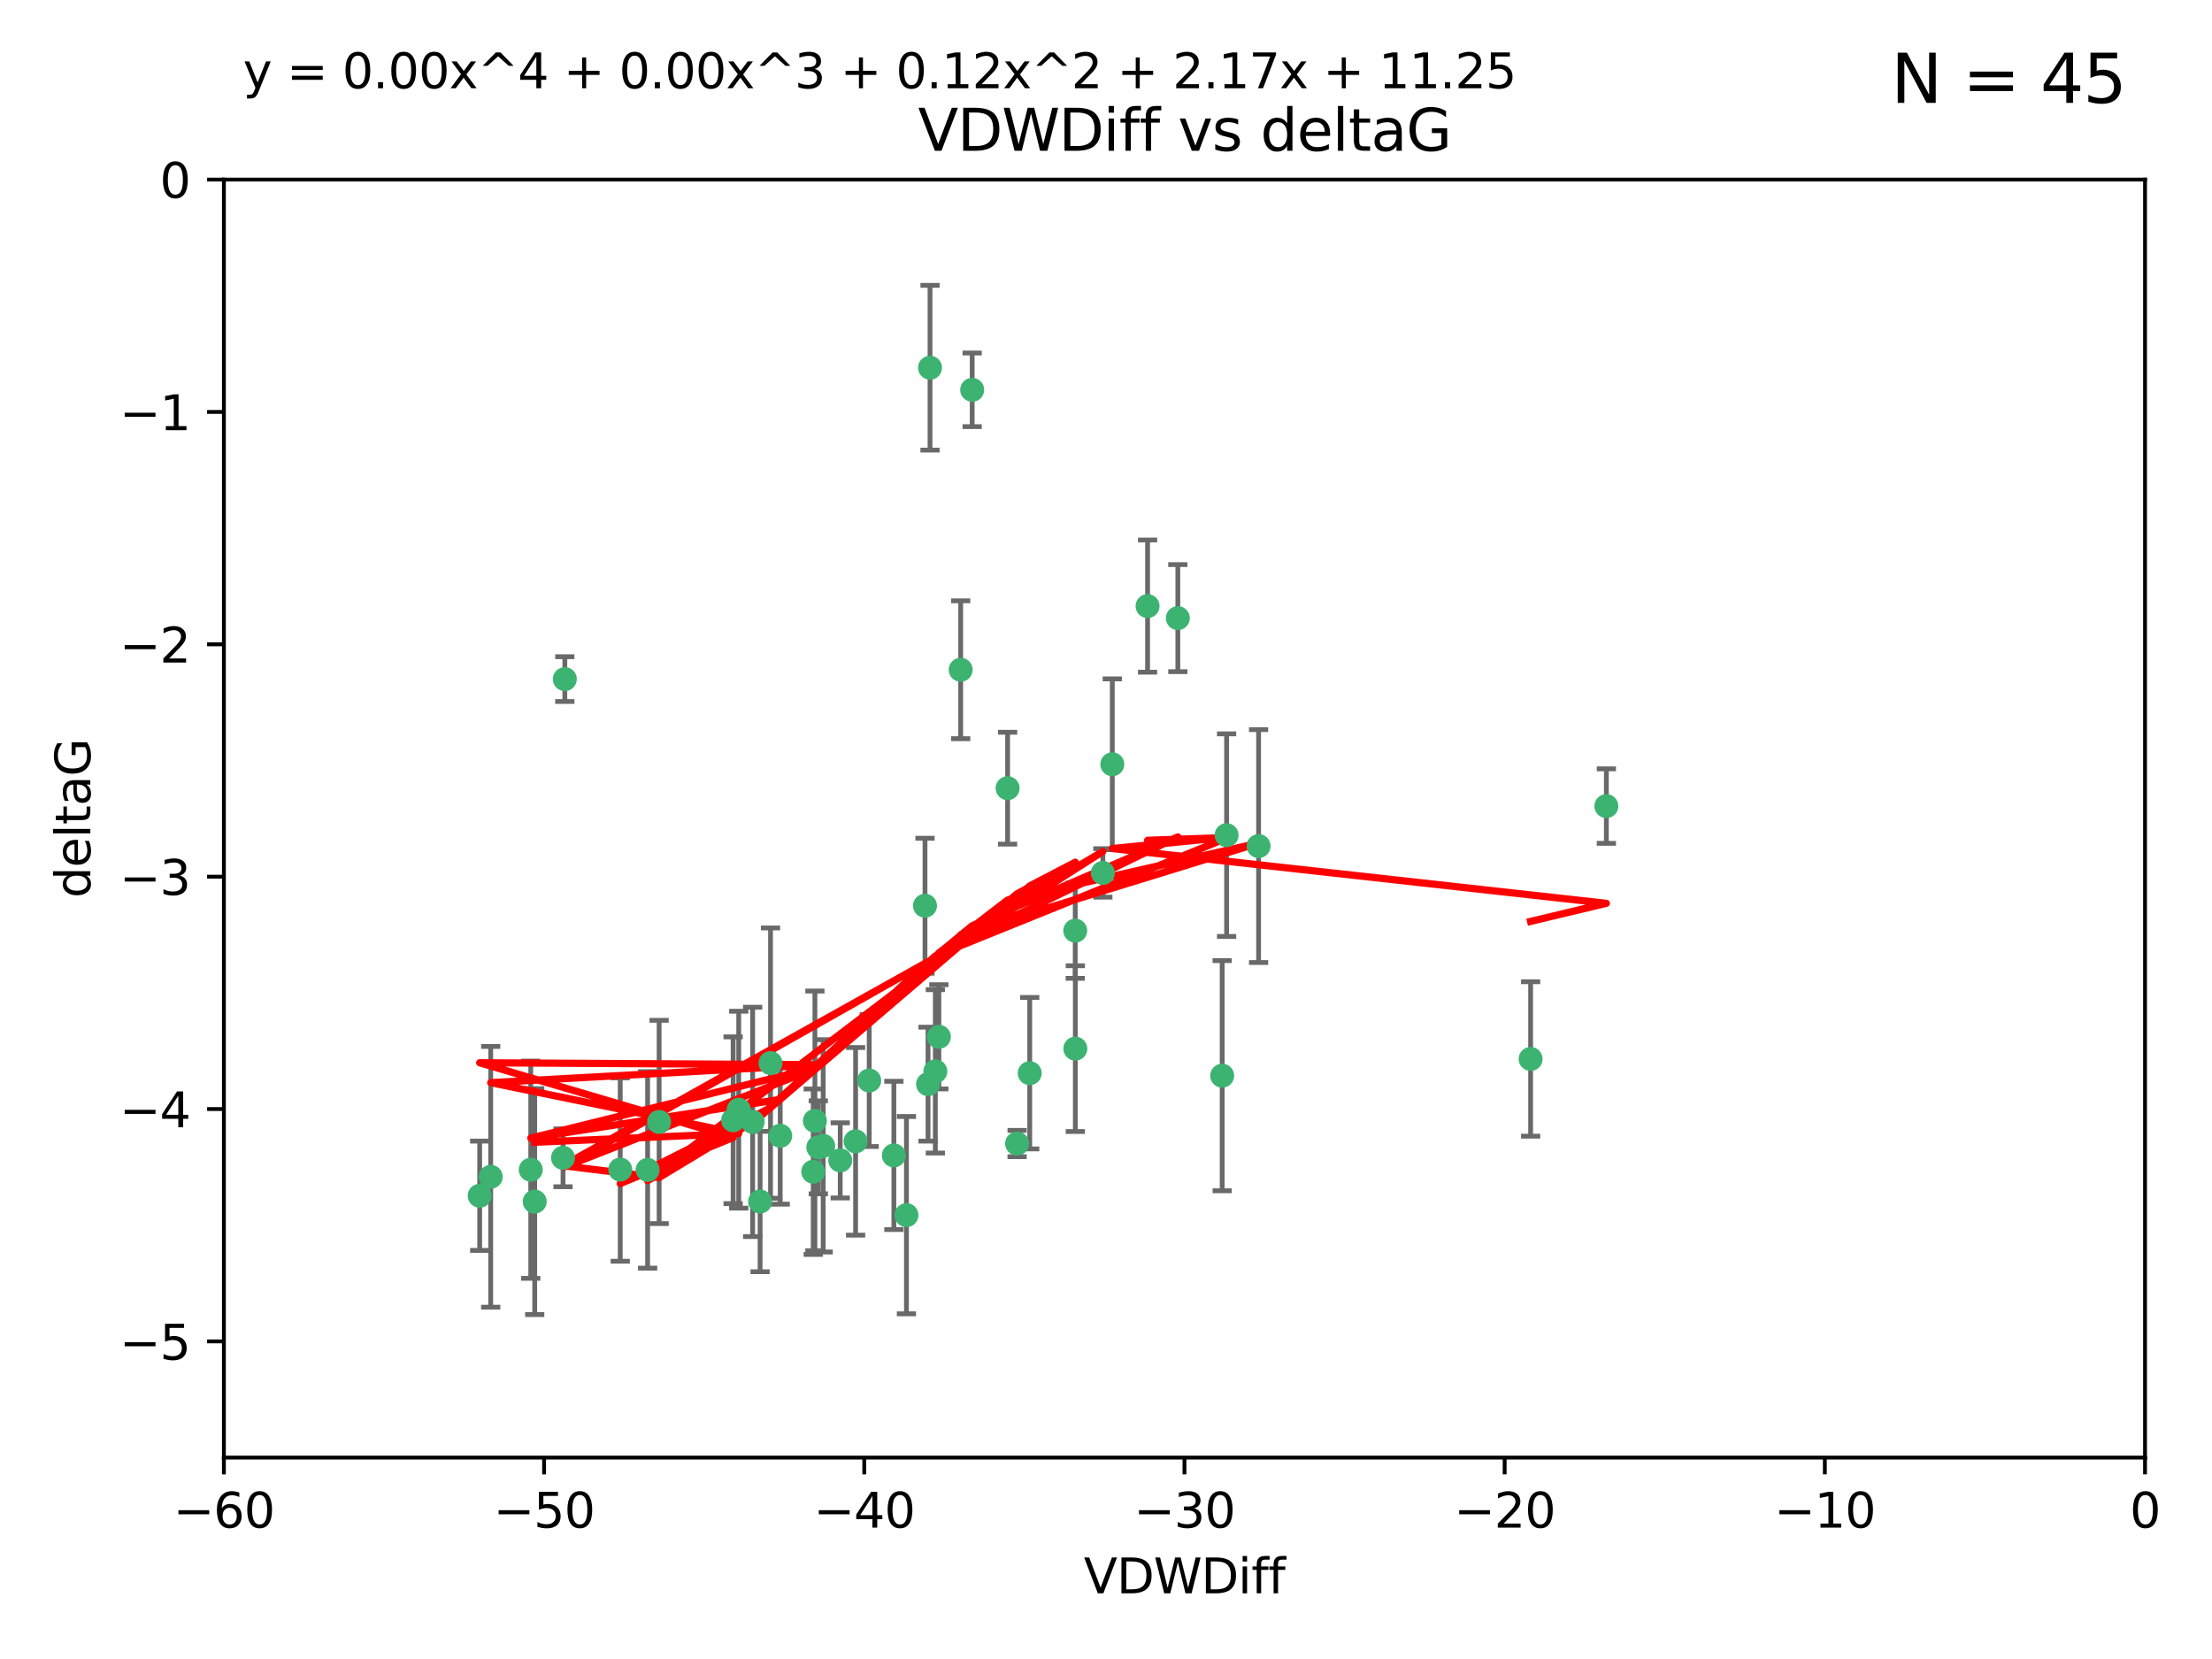 <?xml version="1.0" encoding="utf-8" standalone="no"?>
<!DOCTYPE svg PUBLIC "-//W3C//DTD SVG 1.1//EN"
  "http://www.w3.org/Graphics/SVG/1.1/DTD/svg11.dtd">
<svg xmlns:xlink="http://www.w3.org/1999/xlink" width="460.8pt" height="345.6pt" viewBox="0 0 460.8 345.6" xmlns="http://www.w3.org/2000/svg" version="1.1">
 <defs>
  <style type="text/css">*{stroke-linejoin: round; stroke-linecap: butt}</style>
 </defs>
 <g id="figure_1">
  <g id="patch_1">
   <path d="M 0 345.6 
L 460.8 345.6 
L 460.8 0 
L 0 0 
z
" style="fill: #ffffff"/>
  </g>
  <g id="axes_1">
   <g id="patch_2">
    <path d="M 46.64 303.64 
L 446.85 303.64 
L 446.85 37.411 
L 46.64 37.411 
z
" style="fill: #ffffff"/>
   </g>
   <g id="PathCollection_1">
    <defs>
     <path id="m0ee43bfa43" d="M 0 1.118 
C 0.297 1.118 0.581 1 0.791 0.791 
C 1 0.581 1.118 0.297 1.118 0 
C 1.118 -0.297 1 -0.581 0.791 -0.791 
C 0.581 -1 0.297 -1.118 0 -1.118 
C -0.297 -1.118 -0.581 -1 -0.791 -0.791 
C -1 -0.581 -1.118 -0.297 -1.118 0 
C -1.118 0.297 -1 0.581 -0.791 0.791 
C -0.581 1 -0.297 1.118 0 1.118 
z
" style="stroke: #3cb371"/>
    </defs>
    <g clip-path="url(#pc9778a9d3e)">
     <use xlink:href="#m0ee43bfa43" x="111.391" y="250.316" style="fill: #3cb371; stroke: #3cb371"/>
     <use xlink:href="#m0ee43bfa43" x="153.89" y="231.167" style="fill: #3cb371; stroke: #3cb371"/>
     <use xlink:href="#m0ee43bfa43" x="102.222" y="245.151" style="fill: #3cb371; stroke: #3cb371"/>
     <use xlink:href="#m0ee43bfa43" x="170.466" y="239.012" style="fill: #3cb371; stroke: #3cb371"/>
     <use xlink:href="#m0ee43bfa43" x="99.927" y="249.096" style="fill: #3cb371; stroke: #3cb371"/>
     <use xlink:href="#m0ee43bfa43" x="152.724" y="233.364" style="fill: #3cb371; stroke: #3cb371"/>
     <use xlink:href="#m0ee43bfa43" x="129.205" y="243.641" style="fill: #3cb371; stroke: #3cb371"/>
     <use xlink:href="#m0ee43bfa43" x="160.515" y="221.462" style="fill: #3cb371; stroke: #3cb371"/>
     <use xlink:href="#m0ee43bfa43" x="181.071" y="225.088" style="fill: #3cb371; stroke: #3cb371"/>
     <use xlink:href="#m0ee43bfa43" x="169.761" y="233.502" style="fill: #3cb371; stroke: #3cb371"/>
     <use xlink:href="#m0ee43bfa43" x="110.566" y="243.675" style="fill: #3cb371; stroke: #3cb371"/>
     <use xlink:href="#m0ee43bfa43" x="162.533" y="236.602" style="fill: #3cb371; stroke: #3cb371"/>
     <use xlink:href="#m0ee43bfa43" x="171.486" y="238.695" style="fill: #3cb371; stroke: #3cb371"/>
     <use xlink:href="#m0ee43bfa43" x="186.209" y="240.695" style="fill: #3cb371; stroke: #3cb371"/>
     <use xlink:href="#m0ee43bfa43" x="134.911" y="243.713" style="fill: #3cb371; stroke: #3cb371"/>
     <use xlink:href="#m0ee43bfa43" x="156.79" y="233.712" style="fill: #3cb371; stroke: #3cb371"/>
     <use xlink:href="#m0ee43bfa43" x="175.035" y="241.73" style="fill: #3cb371; stroke: #3cb371"/>
     <use xlink:href="#m0ee43bfa43" x="169.413" y="244.088" style="fill: #3cb371; stroke: #3cb371"/>
     <use xlink:href="#m0ee43bfa43" x="117.663" y="141.469" style="fill: #3cb371; stroke: #3cb371"/>
     <use xlink:href="#m0ee43bfa43" x="193.74" y="76.602" style="fill: #3cb371; stroke: #3cb371"/>
     <use xlink:href="#m0ee43bfa43" x="117.288" y="241.193" style="fill: #3cb371; stroke: #3cb371"/>
     <use xlink:href="#m0ee43bfa43" x="137.308" y="233.723" style="fill: #3cb371; stroke: #3cb371"/>
     <use xlink:href="#m0ee43bfa43" x="158.341" y="250.302" style="fill: #3cb371; stroke: #3cb371"/>
     <use xlink:href="#m0ee43bfa43" x="214.511" y="223.559" style="fill: #3cb371; stroke: #3cb371"/>
     <use xlink:href="#m0ee43bfa43" x="223.993" y="193.873" style="fill: #3cb371; stroke: #3cb371"/>
     <use xlink:href="#m0ee43bfa43" x="211.88" y="238.222" style="fill: #3cb371; stroke: #3cb371"/>
     <use xlink:href="#m0ee43bfa43" x="178.237" y="237.76" style="fill: #3cb371; stroke: #3cb371"/>
     <use xlink:href="#m0ee43bfa43" x="188.828" y="253.138" style="fill: #3cb371; stroke: #3cb371"/>
     <use xlink:href="#m0ee43bfa43" x="224.011" y="218.451" style="fill: #3cb371; stroke: #3cb371"/>
     <use xlink:href="#m0ee43bfa43" x="193.329" y="225.849" style="fill: #3cb371; stroke: #3cb371"/>
     <use xlink:href="#m0ee43bfa43" x="202.523" y="81.207" style="fill: #3cb371; stroke: #3cb371"/>
     <use xlink:href="#m0ee43bfa43" x="245.364" y="128.766" style="fill: #3cb371; stroke: #3cb371"/>
     <use xlink:href="#m0ee43bfa43" x="195.583" y="215.989" style="fill: #3cb371; stroke: #3cb371"/>
     <use xlink:href="#m0ee43bfa43" x="209.904" y="164.196" style="fill: #3cb371; stroke: #3cb371"/>
     <use xlink:href="#m0ee43bfa43" x="262.187" y="176.253" style="fill: #3cb371; stroke: #3cb371"/>
     <use xlink:href="#m0ee43bfa43" x="200.128" y="139.522" style="fill: #3cb371; stroke: #3cb371"/>
     <use xlink:href="#m0ee43bfa43" x="229.746" y="181.846" style="fill: #3cb371; stroke: #3cb371"/>
     <use xlink:href="#m0ee43bfa43" x="192.695" y="188.681" style="fill: #3cb371; stroke: #3cb371"/>
     <use xlink:href="#m0ee43bfa43" x="194.849" y="223.183" style="fill: #3cb371; stroke: #3cb371"/>
     <use xlink:href="#m0ee43bfa43" x="255.522" y="173.979" style="fill: #3cb371; stroke: #3cb371"/>
     <use xlink:href="#m0ee43bfa43" x="239.062" y="126.26" style="fill: #3cb371; stroke: #3cb371"/>
     <use xlink:href="#m0ee43bfa43" x="254.602" y="224.085" style="fill: #3cb371; stroke: #3cb371"/>
     <use xlink:href="#m0ee43bfa43" x="231.711" y="159.21" style="fill: #3cb371; stroke: #3cb371"/>
     <use xlink:href="#m0ee43bfa43" x="334.635" y="167.925" style="fill: #3cb371; stroke: #3cb371"/>
     <use xlink:href="#m0ee43bfa43" x="318.857" y="220.6" style="fill: #3cb371; stroke: #3cb371"/>
    </g>
   </g>
   <g id="matplotlib.axis_1">
    <g id="xtick_1">
     <g id="line2d_1">
      <defs>
       <path id="ma7e3ed9b95" d="M 0 0 
L 0 3.5 
" style="stroke: #000000; stroke-width: 0.8"/>
      </defs>
      <g>
       <use xlink:href="#ma7e3ed9b95" x="46.64" y="303.64" style="stroke: #000000; stroke-width: 0.8"/>
      </g>
     </g>
     <g id="text_1">
      <!-- −60 -->
      <g transform="translate(36.088 318.238)scale(0.1 -0.1)">
       <defs>
        <path id="DejaVuSans-2212" d="M 678 2272 
L 4684 2272 
L 4684 1741 
L 678 1741 
L 678 2272 
z
" transform="scale(0.016)"/>
        <path id="DejaVuSans-36" d="M 2113 2584 
Q 1688 2584 1439 2293 
Q 1191 2003 1191 1497 
Q 1191 994 1439 701 
Q 1688 409 2113 409 
Q 2538 409 2786 701 
Q 3034 994 3034 1497 
Q 3034 2003 2786 2293 
Q 2538 2584 2113 2584 
z
M 3366 4563 
L 3366 3988 
Q 3128 4100 2886 4159 
Q 2644 4219 2406 4219 
Q 1781 4219 1451 3797 
Q 1122 3375 1075 2522 
Q 1259 2794 1537 2939 
Q 1816 3084 2150 3084 
Q 2853 3084 3261 2657 
Q 3669 2231 3669 1497 
Q 3669 778 3244 343 
Q 2819 -91 2113 -91 
Q 1303 -91 875 529 
Q 447 1150 447 2328 
Q 447 3434 972 4092 
Q 1497 4750 2381 4750 
Q 2619 4750 2861 4703 
Q 3103 4656 3366 4563 
z
" transform="scale(0.016)"/>
        <path id="DejaVuSans-30" d="M 2034 4250 
Q 1547 4250 1301 3770 
Q 1056 3291 1056 2328 
Q 1056 1369 1301 889 
Q 1547 409 2034 409 
Q 2525 409 2770 889 
Q 3016 1369 3016 2328 
Q 3016 3291 2770 3770 
Q 2525 4250 2034 4250 
z
M 2034 4750 
Q 2819 4750 3233 4129 
Q 3647 3509 3647 2328 
Q 3647 1150 3233 529 
Q 2819 -91 2034 -91 
Q 1250 -91 836 529 
Q 422 1150 422 2328 
Q 422 3509 836 4129 
Q 1250 4750 2034 4750 
z
" transform="scale(0.016)"/>
       </defs>
       <use xlink:href="#DejaVuSans-2212"/>
       <use xlink:href="#DejaVuSans-36" x="83.789"/>
       <use xlink:href="#DejaVuSans-30" x="147.412"/>
      </g>
     </g>
    </g>
    <g id="xtick_2">
     <g id="line2d_2">
      <g>
       <use xlink:href="#ma7e3ed9b95" x="113.342" y="303.64" style="stroke: #000000; stroke-width: 0.8"/>
      </g>
     </g>
     <g id="text_2">
      <!-- −50 -->
      <g transform="translate(102.789 318.238)scale(0.1 -0.1)">
       <defs>
        <path id="DejaVuSans-35" d="M 691 4666 
L 3169 4666 
L 3169 4134 
L 1269 4134 
L 1269 2991 
Q 1406 3038 1543 3061 
Q 1681 3084 1819 3084 
Q 2600 3084 3056 2656 
Q 3513 2228 3513 1497 
Q 3513 744 3044 326 
Q 2575 -91 1722 -91 
Q 1428 -91 1123 -41 
Q 819 9 494 109 
L 494 744 
Q 775 591 1075 516 
Q 1375 441 1709 441 
Q 2250 441 2565 725 
Q 2881 1009 2881 1497 
Q 2881 1984 2565 2268 
Q 2250 2553 1709 2553 
Q 1456 2553 1204 2497 
Q 953 2441 691 2322 
L 691 4666 
z
" transform="scale(0.016)"/>
       </defs>
       <use xlink:href="#DejaVuSans-2212"/>
       <use xlink:href="#DejaVuSans-35" x="83.789"/>
       <use xlink:href="#DejaVuSans-30" x="147.412"/>
      </g>
     </g>
    </g>
    <g id="xtick_3">
     <g id="line2d_3">
      <g>
       <use xlink:href="#ma7e3ed9b95" x="180.043" y="303.64" style="stroke: #000000; stroke-width: 0.8"/>
      </g>
     </g>
     <g id="text_3">
      <!-- −40 -->
      <g transform="translate(169.491 318.238)scale(0.1 -0.1)">
       <defs>
        <path id="DejaVuSans-34" d="M 2419 4116 
L 825 1625 
L 2419 1625 
L 2419 4116 
z
M 2253 4666 
L 3047 4666 
L 3047 1625 
L 3713 1625 
L 3713 1100 
L 3047 1100 
L 3047 0 
L 2419 0 
L 2419 1100 
L 313 1100 
L 313 1709 
L 2253 4666 
z
" transform="scale(0.016)"/>
       </defs>
       <use xlink:href="#DejaVuSans-2212"/>
       <use xlink:href="#DejaVuSans-34" x="83.789"/>
       <use xlink:href="#DejaVuSans-30" x="147.412"/>
      </g>
     </g>
    </g>
    <g id="xtick_4">
     <g id="line2d_4">
      <g>
       <use xlink:href="#ma7e3ed9b95" x="246.745" y="303.64" style="stroke: #000000; stroke-width: 0.8"/>
      </g>
     </g>
     <g id="text_4">
      <!-- −30 -->
      <g transform="translate(236.193 318.238)scale(0.1 -0.1)">
       <defs>
        <path id="DejaVuSans-33" d="M 2597 2516 
Q 3050 2419 3304 2112 
Q 3559 1806 3559 1356 
Q 3559 666 3084 287 
Q 2609 -91 1734 -91 
Q 1441 -91 1130 -33 
Q 819 25 488 141 
L 488 750 
Q 750 597 1062 519 
Q 1375 441 1716 441 
Q 2309 441 2620 675 
Q 2931 909 2931 1356 
Q 2931 1769 2642 2001 
Q 2353 2234 1838 2234 
L 1294 2234 
L 1294 2753 
L 1863 2753 
Q 2328 2753 2575 2939 
Q 2822 3125 2822 3475 
Q 2822 3834 2567 4026 
Q 2313 4219 1838 4219 
Q 1578 4219 1281 4162 
Q 984 4106 628 3988 
L 628 4550 
Q 988 4650 1302 4700 
Q 1616 4750 1894 4750 
Q 2613 4750 3031 4423 
Q 3450 4097 3450 3541 
Q 3450 3153 3228 2886 
Q 3006 2619 2597 2516 
z
" transform="scale(0.016)"/>
       </defs>
       <use xlink:href="#DejaVuSans-2212"/>
       <use xlink:href="#DejaVuSans-33" x="83.789"/>
       <use xlink:href="#DejaVuSans-30" x="147.412"/>
      </g>
     </g>
    </g>
    <g id="xtick_5">
     <g id="line2d_5">
      <g>
       <use xlink:href="#ma7e3ed9b95" x="313.447" y="303.64" style="stroke: #000000; stroke-width: 0.8"/>
      </g>
     </g>
     <g id="text_5">
      <!-- −20 -->
      <g transform="translate(302.894 318.238)scale(0.1 -0.1)">
       <defs>
        <path id="DejaVuSans-32" d="M 1228 531 
L 3431 531 
L 3431 0 
L 469 0 
L 469 531 
Q 828 903 1448 1529 
Q 2069 2156 2228 2338 
Q 2531 2678 2651 2914 
Q 2772 3150 2772 3378 
Q 2772 3750 2511 3984 
Q 2250 4219 1831 4219 
Q 1534 4219 1204 4116 
Q 875 4013 500 3803 
L 500 4441 
Q 881 4594 1212 4672 
Q 1544 4750 1819 4750 
Q 2544 4750 2975 4387 
Q 3406 4025 3406 3419 
Q 3406 3131 3298 2873 
Q 3191 2616 2906 2266 
Q 2828 2175 2409 1742 
Q 1991 1309 1228 531 
z
" transform="scale(0.016)"/>
       </defs>
       <use xlink:href="#DejaVuSans-2212"/>
       <use xlink:href="#DejaVuSans-32" x="83.789"/>
       <use xlink:href="#DejaVuSans-30" x="147.412"/>
      </g>
     </g>
    </g>
    <g id="xtick_6">
     <g id="line2d_6">
      <g>
       <use xlink:href="#ma7e3ed9b95" x="380.148" y="303.64" style="stroke: #000000; stroke-width: 0.8"/>
      </g>
     </g>
     <g id="text_6">
      <!-- −10 -->
      <g transform="translate(369.596 318.238)scale(0.1 -0.1)">
       <defs>
        <path id="DejaVuSans-31" d="M 794 531 
L 1825 531 
L 1825 4091 
L 703 3866 
L 703 4441 
L 1819 4666 
L 2450 4666 
L 2450 531 
L 3481 531 
L 3481 0 
L 794 0 
L 794 531 
z
" transform="scale(0.016)"/>
       </defs>
       <use xlink:href="#DejaVuSans-2212"/>
       <use xlink:href="#DejaVuSans-31" x="83.789"/>
       <use xlink:href="#DejaVuSans-30" x="147.412"/>
      </g>
     </g>
    </g>
    <g id="xtick_7">
     <g id="line2d_7">
      <g>
       <use xlink:href="#ma7e3ed9b95" x="446.85" y="303.64" style="stroke: #000000; stroke-width: 0.8"/>
      </g>
     </g>
     <g id="text_7">
      <!-- 0 -->
      <g transform="translate(443.669 318.238)scale(0.1 -0.1)">
       <use xlink:href="#DejaVuSans-30"/>
      </g>
     </g>
    </g>
    <g id="text_8">
     <!-- VDWDiff -->
     <g transform="translate(225.772 331.917)scale(0.1 -0.1)">
      <defs>
       <path id="DejaVuSans-56" d="M 1831 0 
L 50 4666 
L 709 4666 
L 2188 738 
L 3669 4666 
L 4325 4666 
L 2547 0 
L 1831 0 
z
" transform="scale(0.016)"/>
       <path id="DejaVuSans-44" d="M 1259 4147 
L 1259 519 
L 2022 519 
Q 2988 519 3436 956 
Q 3884 1394 3884 2338 
Q 3884 3275 3436 3711 
Q 2988 4147 2022 4147 
L 1259 4147 
z
M 628 4666 
L 1925 4666 
Q 3281 4666 3915 4102 
Q 4550 3538 4550 2338 
Q 4550 1131 3912 565 
Q 3275 0 1925 0 
L 628 0 
L 628 4666 
z
" transform="scale(0.016)"/>
       <path id="DejaVuSans-57" d="M 213 4666 
L 850 4666 
L 1831 722 
L 2809 4666 
L 3519 4666 
L 4500 722 
L 5478 4666 
L 6119 4666 
L 4947 0 
L 4153 0 
L 3169 4050 
L 2175 0 
L 1381 0 
L 213 4666 
z
" transform="scale(0.016)"/>
       <path id="DejaVuSans-69" d="M 603 3500 
L 1178 3500 
L 1178 0 
L 603 0 
L 603 3500 
z
M 603 4863 
L 1178 4863 
L 1178 4134 
L 603 4134 
L 603 4863 
z
" transform="scale(0.016)"/>
       <path id="DejaVuSans-66" d="M 2375 4863 
L 2375 4384 
L 1825 4384 
Q 1516 4384 1395 4259 
Q 1275 4134 1275 3809 
L 1275 3500 
L 2222 3500 
L 2222 3053 
L 1275 3053 
L 1275 0 
L 697 0 
L 697 3053 
L 147 3053 
L 147 3500 
L 697 3500 
L 697 3744 
Q 697 4328 969 4595 
Q 1241 4863 1831 4863 
L 2375 4863 
z
" transform="scale(0.016)"/>
      </defs>
      <use xlink:href="#DejaVuSans-56"/>
      <use xlink:href="#DejaVuSans-44" x="68.408"/>
      <use xlink:href="#DejaVuSans-57" x="145.41"/>
      <use xlink:href="#DejaVuSans-44" x="244.287"/>
      <use xlink:href="#DejaVuSans-69" x="321.289"/>
      <use xlink:href="#DejaVuSans-66" x="349.072"/>
      <use xlink:href="#DejaVuSans-66" x="384.277"/>
     </g>
    </g>
   </g>
   <g id="matplotlib.axis_2">
    <g id="ytick_1">
     <g id="line2d_8">
      <defs>
       <path id="mc1faeb68f1" d="M 0 0 
L -3.5 0 
" style="stroke: #000000; stroke-width: 0.8"/>
      </defs>
      <g>
       <use xlink:href="#mc1faeb68f1" x="46.64" y="279.437" style="stroke: #000000; stroke-width: 0.8"/>
      </g>
     </g>
     <g id="text_9">
      <!-- −5 -->
      <g transform="translate(24.898 283.237)scale(0.1 -0.1)">
       <use xlink:href="#DejaVuSans-2212"/>
       <use xlink:href="#DejaVuSans-35" x="83.789"/>
      </g>
     </g>
    </g>
    <g id="ytick_2">
     <g id="line2d_9">
      <g>
       <use xlink:href="#mc1faeb68f1" x="46.64" y="231.032" style="stroke: #000000; stroke-width: 0.8"/>
      </g>
     </g>
     <g id="text_10">
      <!-- −4 -->
      <g transform="translate(24.898 234.831)scale(0.1 -0.1)">
       <use xlink:href="#DejaVuSans-2212"/>
       <use xlink:href="#DejaVuSans-34" x="83.789"/>
      </g>
     </g>
    </g>
    <g id="ytick_3">
     <g id="line2d_10">
      <g>
       <use xlink:href="#mc1faeb68f1" x="46.64" y="182.627" style="stroke: #000000; stroke-width: 0.8"/>
      </g>
     </g>
     <g id="text_11">
      <!-- −3 -->
      <g transform="translate(24.898 186.426)scale(0.1 -0.1)">
       <use xlink:href="#DejaVuSans-2212"/>
       <use xlink:href="#DejaVuSans-33" x="83.789"/>
      </g>
     </g>
    </g>
    <g id="ytick_4">
     <g id="line2d_11">
      <g>
       <use xlink:href="#mc1faeb68f1" x="46.64" y="134.222" style="stroke: #000000; stroke-width: 0.8"/>
      </g>
     </g>
     <g id="text_12">
      <!-- −2 -->
      <g transform="translate(24.898 138.021)scale(0.1 -0.1)">
       <use xlink:href="#DejaVuSans-2212"/>
       <use xlink:href="#DejaVuSans-32" x="83.789"/>
      </g>
     </g>
    </g>
    <g id="ytick_5">
     <g id="line2d_12">
      <g>
       <use xlink:href="#mc1faeb68f1" x="46.64" y="85.816" style="stroke: #000000; stroke-width: 0.8"/>
      </g>
     </g>
     <g id="text_13">
      <!-- −1 -->
      <g transform="translate(24.898 89.616)scale(0.1 -0.1)">
       <use xlink:href="#DejaVuSans-2212"/>
       <use xlink:href="#DejaVuSans-31" x="83.789"/>
      </g>
     </g>
    </g>
    <g id="ytick_6">
     <g id="line2d_13">
      <g>
       <use xlink:href="#mc1faeb68f1" x="46.64" y="37.411" style="stroke: #000000; stroke-width: 0.8"/>
      </g>
     </g>
     <g id="text_14">
      <!-- 0 -->
      <g transform="translate(33.278 41.21)scale(0.1 -0.1)">
       <use xlink:href="#DejaVuSans-30"/>
      </g>
     </g>
    </g>
    <g id="text_15">
     <!-- deltaG -->
     <g transform="translate(18.818 187.064)rotate(-90)scale(0.1 -0.1)">
      <defs>
       <path id="DejaVuSans-64" d="M 2906 2969 
L 2906 4863 
L 3481 4863 
L 3481 0 
L 2906 0 
L 2906 525 
Q 2725 213 2448 61 
Q 2172 -91 1784 -91 
Q 1150 -91 751 415 
Q 353 922 353 1747 
Q 353 2572 751 3078 
Q 1150 3584 1784 3584 
Q 2172 3584 2448 3432 
Q 2725 3281 2906 2969 
z
M 947 1747 
Q 947 1113 1208 752 
Q 1469 391 1925 391 
Q 2381 391 2643 752 
Q 2906 1113 2906 1747 
Q 2906 2381 2643 2742 
Q 2381 3103 1925 3103 
Q 1469 3103 1208 2742 
Q 947 2381 947 1747 
z
" transform="scale(0.016)"/>
       <path id="DejaVuSans-65" d="M 3597 1894 
L 3597 1613 
L 953 1613 
Q 991 1019 1311 708 
Q 1631 397 2203 397 
Q 2534 397 2845 478 
Q 3156 559 3463 722 
L 3463 178 
Q 3153 47 2828 -22 
Q 2503 -91 2169 -91 
Q 1331 -91 842 396 
Q 353 884 353 1716 
Q 353 2575 817 3079 
Q 1281 3584 2069 3584 
Q 2775 3584 3186 3129 
Q 3597 2675 3597 1894 
z
M 3022 2063 
Q 3016 2534 2758 2815 
Q 2500 3097 2075 3097 
Q 1594 3097 1305 2825 
Q 1016 2553 972 2059 
L 3022 2063 
z
" transform="scale(0.016)"/>
       <path id="DejaVuSans-6c" d="M 603 4863 
L 1178 4863 
L 1178 0 
L 603 0 
L 603 4863 
z
" transform="scale(0.016)"/>
       <path id="DejaVuSans-74" d="M 1172 4494 
L 1172 3500 
L 2356 3500 
L 2356 3053 
L 1172 3053 
L 1172 1153 
Q 1172 725 1289 603 
Q 1406 481 1766 481 
L 2356 481 
L 2356 0 
L 1766 0 
Q 1100 0 847 248 
Q 594 497 594 1153 
L 594 3053 
L 172 3053 
L 172 3500 
L 594 3500 
L 594 4494 
L 1172 4494 
z
" transform="scale(0.016)"/>
       <path id="DejaVuSans-61" d="M 2194 1759 
Q 1497 1759 1228 1600 
Q 959 1441 959 1056 
Q 959 750 1161 570 
Q 1363 391 1709 391 
Q 2188 391 2477 730 
Q 2766 1069 2766 1631 
L 2766 1759 
L 2194 1759 
z
M 3341 1997 
L 3341 0 
L 2766 0 
L 2766 531 
Q 2569 213 2275 61 
Q 1981 -91 1556 -91 
Q 1019 -91 701 211 
Q 384 513 384 1019 
Q 384 1609 779 1909 
Q 1175 2209 1959 2209 
L 2766 2209 
L 2766 2266 
Q 2766 2663 2505 2880 
Q 2244 3097 1772 3097 
Q 1472 3097 1187 3025 
Q 903 2953 641 2809 
L 641 3341 
Q 956 3463 1253 3523 
Q 1550 3584 1831 3584 
Q 2591 3584 2966 3190 
Q 3341 2797 3341 1997 
z
" transform="scale(0.016)"/>
       <path id="DejaVuSans-47" d="M 3809 666 
L 3809 1919 
L 2778 1919 
L 2778 2438 
L 4434 2438 
L 4434 434 
Q 4069 175 3628 42 
Q 3188 -91 2688 -91 
Q 1594 -91 976 548 
Q 359 1188 359 2328 
Q 359 3472 976 4111 
Q 1594 4750 2688 4750 
Q 3144 4750 3555 4637 
Q 3966 4525 4313 4306 
L 4313 3634 
Q 3963 3931 3569 4081 
Q 3175 4231 2741 4231 
Q 1884 4231 1454 3753 
Q 1025 3275 1025 2328 
Q 1025 1384 1454 906 
Q 1884 428 2741 428 
Q 3075 428 3337 486 
Q 3600 544 3809 666 
z
" transform="scale(0.016)"/>
      </defs>
      <use xlink:href="#DejaVuSans-64"/>
      <use xlink:href="#DejaVuSans-65" x="63.477"/>
      <use xlink:href="#DejaVuSans-6c" x="125"/>
      <use xlink:href="#DejaVuSans-74" x="152.783"/>
      <use xlink:href="#DejaVuSans-61" x="191.992"/>
      <use xlink:href="#DejaVuSans-47" x="253.271"/>
     </g>
    </g>
   </g>
   <g id="LineCollection_1">
    <path d="M 111.391 273.851 
L 111.391 226.78 
" clip-path="url(#pc9778a9d3e)" style="fill: none; stroke: #696969"/>
    <path d="M 153.89 251.678 
L 153.89 210.656 
" clip-path="url(#pc9778a9d3e)" style="fill: none; stroke: #696969"/>
    <path d="M 102.222 272.312 
L 102.222 217.99 
" clip-path="url(#pc9778a9d3e)" style="fill: none; stroke: #696969"/>
    <path d="M 170.466 248.696 
L 170.466 229.327 
" clip-path="url(#pc9778a9d3e)" style="fill: none; stroke: #696969"/>
    <path d="M 99.927 260.481 
L 99.927 237.71 
" clip-path="url(#pc9778a9d3e)" style="fill: none; stroke: #696969"/>
    <path d="M 152.724 250.731 
L 152.724 215.997 
" clip-path="url(#pc9778a9d3e)" style="fill: none; stroke: #696969"/>
    <path d="M 129.205 262.737 
L 129.205 224.544 
" clip-path="url(#pc9778a9d3e)" style="fill: none; stroke: #696969"/>
    <path d="M 160.515 249.617 
L 160.515 193.307 
" clip-path="url(#pc9778a9d3e)" style="fill: none; stroke: #696969"/>
    <path d="M 181.071 238.836 
L 181.071 211.34 
" clip-path="url(#pc9778a9d3e)" style="fill: none; stroke: #696969"/>
    <path d="M 169.761 260.554 
L 169.761 206.45 
" clip-path="url(#pc9778a9d3e)" style="fill: none; stroke: #696969"/>
    <path d="M 110.566 266.303 
L 110.566 221.048 
" clip-path="url(#pc9778a9d3e)" style="fill: none; stroke: #696969"/>
    <path d="M 162.533 250.846 
L 162.533 222.359 
" clip-path="url(#pc9778a9d3e)" style="fill: none; stroke: #696969"/>
    <path d="M 171.486 260.812 
L 171.486 216.578 
" clip-path="url(#pc9778a9d3e)" style="fill: none; stroke: #696969"/>
    <path d="M 186.209 256.139 
L 186.209 225.251 
" clip-path="url(#pc9778a9d3e)" style="fill: none; stroke: #696969"/>
    <path d="M 134.911 264.178 
L 134.911 223.248 
" clip-path="url(#pc9778a9d3e)" style="fill: none; stroke: #696969"/>
    <path d="M 156.79 257.598 
L 156.79 209.826 
" clip-path="url(#pc9778a9d3e)" style="fill: none; stroke: #696969"/>
    <path d="M 175.035 249.557 
L 175.035 233.903 
" clip-path="url(#pc9778a9d3e)" style="fill: none; stroke: #696969"/>
    <path d="M 169.413 261.318 
L 169.413 226.858 
" clip-path="url(#pc9778a9d3e)" style="fill: none; stroke: #696969"/>
    <path d="M 117.663 146.137 
L 117.663 136.802 
" clip-path="url(#pc9778a9d3e)" style="fill: none; stroke: #696969"/>
    <path d="M 193.74 93.762 
L 193.74 59.442 
" clip-path="url(#pc9778a9d3e)" style="fill: none; stroke: #696969"/>
    <path d="M 117.288 247.22 
L 117.288 235.166 
" clip-path="url(#pc9778a9d3e)" style="fill: none; stroke: #696969"/>
    <path d="M 137.308 254.896 
L 137.308 212.549 
" clip-path="url(#pc9778a9d3e)" style="fill: none; stroke: #696969"/>
    <path d="M 158.341 264.925 
L 158.341 235.679 
" clip-path="url(#pc9778a9d3e)" style="fill: none; stroke: #696969"/>
    <path d="M 214.511 239.336 
L 214.511 207.781 
" clip-path="url(#pc9778a9d3e)" style="fill: none; stroke: #696969"/>
    <path d="M 223.993 203.802 
L 223.993 183.944 
" clip-path="url(#pc9778a9d3e)" style="fill: none; stroke: #696969"/>
    <path d="M 211.88 240.963 
L 211.88 235.481 
" clip-path="url(#pc9778a9d3e)" style="fill: none; stroke: #696969"/>
    <path d="M 178.237 257.301 
L 178.237 218.218 
" clip-path="url(#pc9778a9d3e)" style="fill: none; stroke: #696969"/>
    <path d="M 188.828 273.691 
L 188.828 232.586 
" clip-path="url(#pc9778a9d3e)" style="fill: none; stroke: #696969"/>
    <path d="M 224.011 235.713 
L 224.011 201.188 
" clip-path="url(#pc9778a9d3e)" style="fill: none; stroke: #696969"/>
    <path d="M 193.329 237.72 
L 193.329 213.978 
" clip-path="url(#pc9778a9d3e)" style="fill: none; stroke: #696969"/>
    <path d="M 202.523 88.875 
L 202.523 73.539 
" clip-path="url(#pc9778a9d3e)" style="fill: none; stroke: #696969"/>
    <path d="M 245.364 139.92 
L 245.364 117.611 
" clip-path="url(#pc9778a9d3e)" style="fill: none; stroke: #696969"/>
    <path d="M 195.583 226.845 
L 195.583 205.133 
" clip-path="url(#pc9778a9d3e)" style="fill: none; stroke: #696969"/>
    <path d="M 209.904 175.847 
L 209.904 152.545 
" clip-path="url(#pc9778a9d3e)" style="fill: none; stroke: #696969"/>
    <path d="M 262.187 200.512 
L 262.187 151.994 
" clip-path="url(#pc9778a9d3e)" style="fill: none; stroke: #696969"/>
    <path d="M 200.128 153.884 
L 200.128 125.16 
" clip-path="url(#pc9778a9d3e)" style="fill: none; stroke: #696969"/>
    <path d="M 229.746 186.895 
L 229.746 176.797 
" clip-path="url(#pc9778a9d3e)" style="fill: none; stroke: #696969"/>
    <path d="M 192.695 202.739 
L 192.695 174.624 
" clip-path="url(#pc9778a9d3e)" style="fill: none; stroke: #696969"/>
    <path d="M 194.849 240.197 
L 194.849 206.168 
" clip-path="url(#pc9778a9d3e)" style="fill: none; stroke: #696969"/>
    <path d="M 255.522 195.085 
L 255.522 152.873 
" clip-path="url(#pc9778a9d3e)" style="fill: none; stroke: #696969"/>
    <path d="M 239.062 140.03 
L 239.062 112.489 
" clip-path="url(#pc9778a9d3e)" style="fill: none; stroke: #696969"/>
    <path d="M 254.602 248.056 
L 254.602 200.114 
" clip-path="url(#pc9778a9d3e)" style="fill: none; stroke: #696969"/>
    <path d="M 231.711 176.996 
L 231.711 141.423 
" clip-path="url(#pc9778a9d3e)" style="fill: none; stroke: #696969"/>
    <path d="M 334.635 175.69 
L 334.635 160.161 
" clip-path="url(#pc9778a9d3e)" style="fill: none; stroke: #696969"/>
    <path d="M 318.857 236.686 
L 318.857 204.513 
" clip-path="url(#pc9778a9d3e)" style="fill: none; stroke: #696969"/>
   </g>
   <g id="line2d_14">
    <defs>
     <path id="m21431b45f0" d="M 2 0 
L -2 -0 
" style="stroke: #696969"/>
    </defs>
    <g clip-path="url(#pc9778a9d3e)">
     <use xlink:href="#m21431b45f0" x="111.391" y="273.851" style="fill: #696969; stroke: #696969"/>
     <use xlink:href="#m21431b45f0" x="153.89" y="251.678" style="fill: #696969; stroke: #696969"/>
     <use xlink:href="#m21431b45f0" x="102.222" y="272.312" style="fill: #696969; stroke: #696969"/>
     <use xlink:href="#m21431b45f0" x="170.466" y="248.696" style="fill: #696969; stroke: #696969"/>
     <use xlink:href="#m21431b45f0" x="99.927" y="260.481" style="fill: #696969; stroke: #696969"/>
     <use xlink:href="#m21431b45f0" x="152.724" y="250.731" style="fill: #696969; stroke: #696969"/>
     <use xlink:href="#m21431b45f0" x="129.205" y="262.737" style="fill: #696969; stroke: #696969"/>
     <use xlink:href="#m21431b45f0" x="160.515" y="249.617" style="fill: #696969; stroke: #696969"/>
     <use xlink:href="#m21431b45f0" x="181.071" y="238.836" style="fill: #696969; stroke: #696969"/>
     <use xlink:href="#m21431b45f0" x="169.761" y="260.554" style="fill: #696969; stroke: #696969"/>
     <use xlink:href="#m21431b45f0" x="110.566" y="266.303" style="fill: #696969; stroke: #696969"/>
     <use xlink:href="#m21431b45f0" x="162.533" y="250.846" style="fill: #696969; stroke: #696969"/>
     <use xlink:href="#m21431b45f0" x="171.486" y="260.812" style="fill: #696969; stroke: #696969"/>
     <use xlink:href="#m21431b45f0" x="186.209" y="256.139" style="fill: #696969; stroke: #696969"/>
     <use xlink:href="#m21431b45f0" x="134.911" y="264.178" style="fill: #696969; stroke: #696969"/>
     <use xlink:href="#m21431b45f0" x="156.79" y="257.598" style="fill: #696969; stroke: #696969"/>
     <use xlink:href="#m21431b45f0" x="175.035" y="249.557" style="fill: #696969; stroke: #696969"/>
     <use xlink:href="#m21431b45f0" x="169.413" y="261.318" style="fill: #696969; stroke: #696969"/>
     <use xlink:href="#m21431b45f0" x="117.663" y="146.137" style="fill: #696969; stroke: #696969"/>
     <use xlink:href="#m21431b45f0" x="193.74" y="93.762" style="fill: #696969; stroke: #696969"/>
     <use xlink:href="#m21431b45f0" x="117.288" y="247.22" style="fill: #696969; stroke: #696969"/>
     <use xlink:href="#m21431b45f0" x="137.308" y="254.896" style="fill: #696969; stroke: #696969"/>
     <use xlink:href="#m21431b45f0" x="158.341" y="264.925" style="fill: #696969; stroke: #696969"/>
     <use xlink:href="#m21431b45f0" x="214.511" y="239.336" style="fill: #696969; stroke: #696969"/>
     <use xlink:href="#m21431b45f0" x="223.993" y="203.802" style="fill: #696969; stroke: #696969"/>
     <use xlink:href="#m21431b45f0" x="211.88" y="240.963" style="fill: #696969; stroke: #696969"/>
     <use xlink:href="#m21431b45f0" x="178.237" y="257.301" style="fill: #696969; stroke: #696969"/>
     <use xlink:href="#m21431b45f0" x="188.828" y="273.691" style="fill: #696969; stroke: #696969"/>
     <use xlink:href="#m21431b45f0" x="224.011" y="235.713" style="fill: #696969; stroke: #696969"/>
     <use xlink:href="#m21431b45f0" x="193.329" y="237.72" style="fill: #696969; stroke: #696969"/>
     <use xlink:href="#m21431b45f0" x="202.523" y="88.875" style="fill: #696969; stroke: #696969"/>
     <use xlink:href="#m21431b45f0" x="245.364" y="139.92" style="fill: #696969; stroke: #696969"/>
     <use xlink:href="#m21431b45f0" x="195.583" y="226.845" style="fill: #696969; stroke: #696969"/>
     <use xlink:href="#m21431b45f0" x="209.904" y="175.847" style="fill: #696969; stroke: #696969"/>
     <use xlink:href="#m21431b45f0" x="262.187" y="200.512" style="fill: #696969; stroke: #696969"/>
     <use xlink:href="#m21431b45f0" x="200.128" y="153.884" style="fill: #696969; stroke: #696969"/>
     <use xlink:href="#m21431b45f0" x="229.746" y="186.895" style="fill: #696969; stroke: #696969"/>
     <use xlink:href="#m21431b45f0" x="192.695" y="202.739" style="fill: #696969; stroke: #696969"/>
     <use xlink:href="#m21431b45f0" x="194.849" y="240.197" style="fill: #696969; stroke: #696969"/>
     <use xlink:href="#m21431b45f0" x="255.522" y="195.085" style="fill: #696969; stroke: #696969"/>
     <use xlink:href="#m21431b45f0" x="239.062" y="140.03" style="fill: #696969; stroke: #696969"/>
     <use xlink:href="#m21431b45f0" x="254.602" y="248.056" style="fill: #696969; stroke: #696969"/>
     <use xlink:href="#m21431b45f0" x="231.711" y="176.996" style="fill: #696969; stroke: #696969"/>
     <use xlink:href="#m21431b45f0" x="334.635" y="175.69" style="fill: #696969; stroke: #696969"/>
     <use xlink:href="#m21431b45f0" x="318.857" y="236.686" style="fill: #696969; stroke: #696969"/>
    </g>
   </g>
   <g id="line2d_15">
    <g clip-path="url(#pc9778a9d3e)">
     <use xlink:href="#m21431b45f0" x="111.391" y="226.78" style="fill: #696969; stroke: #696969"/>
     <use xlink:href="#m21431b45f0" x="153.89" y="210.656" style="fill: #696969; stroke: #696969"/>
     <use xlink:href="#m21431b45f0" x="102.222" y="217.99" style="fill: #696969; stroke: #696969"/>
     <use xlink:href="#m21431b45f0" x="170.466" y="229.327" style="fill: #696969; stroke: #696969"/>
     <use xlink:href="#m21431b45f0" x="99.927" y="237.71" style="fill: #696969; stroke: #696969"/>
     <use xlink:href="#m21431b45f0" x="152.724" y="215.997" style="fill: #696969; stroke: #696969"/>
     <use xlink:href="#m21431b45f0" x="129.205" y="224.544" style="fill: #696969; stroke: #696969"/>
     <use xlink:href="#m21431b45f0" x="160.515" y="193.307" style="fill: #696969; stroke: #696969"/>
     <use xlink:href="#m21431b45f0" x="181.071" y="211.34" style="fill: #696969; stroke: #696969"/>
     <use xlink:href="#m21431b45f0" x="169.761" y="206.45" style="fill: #696969; stroke: #696969"/>
     <use xlink:href="#m21431b45f0" x="110.566" y="221.048" style="fill: #696969; stroke: #696969"/>
     <use xlink:href="#m21431b45f0" x="162.533" y="222.359" style="fill: #696969; stroke: #696969"/>
     <use xlink:href="#m21431b45f0" x="171.486" y="216.578" style="fill: #696969; stroke: #696969"/>
     <use xlink:href="#m21431b45f0" x="186.209" y="225.251" style="fill: #696969; stroke: #696969"/>
     <use xlink:href="#m21431b45f0" x="134.911" y="223.248" style="fill: #696969; stroke: #696969"/>
     <use xlink:href="#m21431b45f0" x="156.79" y="209.826" style="fill: #696969; stroke: #696969"/>
     <use xlink:href="#m21431b45f0" x="175.035" y="233.903" style="fill: #696969; stroke: #696969"/>
     <use xlink:href="#m21431b45f0" x="169.413" y="226.858" style="fill: #696969; stroke: #696969"/>
     <use xlink:href="#m21431b45f0" x="117.663" y="136.802" style="fill: #696969; stroke: #696969"/>
     <use xlink:href="#m21431b45f0" x="193.74" y="59.442" style="fill: #696969; stroke: #696969"/>
     <use xlink:href="#m21431b45f0" x="117.288" y="235.166" style="fill: #696969; stroke: #696969"/>
     <use xlink:href="#m21431b45f0" x="137.308" y="212.549" style="fill: #696969; stroke: #696969"/>
     <use xlink:href="#m21431b45f0" x="158.341" y="235.679" style="fill: #696969; stroke: #696969"/>
     <use xlink:href="#m21431b45f0" x="214.511" y="207.781" style="fill: #696969; stroke: #696969"/>
     <use xlink:href="#m21431b45f0" x="223.993" y="183.944" style="fill: #696969; stroke: #696969"/>
     <use xlink:href="#m21431b45f0" x="211.88" y="235.481" style="fill: #696969; stroke: #696969"/>
     <use xlink:href="#m21431b45f0" x="178.237" y="218.218" style="fill: #696969; stroke: #696969"/>
     <use xlink:href="#m21431b45f0" x="188.828" y="232.586" style="fill: #696969; stroke: #696969"/>
     <use xlink:href="#m21431b45f0" x="224.011" y="201.188" style="fill: #696969; stroke: #696969"/>
     <use xlink:href="#m21431b45f0" x="193.329" y="213.978" style="fill: #696969; stroke: #696969"/>
     <use xlink:href="#m21431b45f0" x="202.523" y="73.539" style="fill: #696969; stroke: #696969"/>
     <use xlink:href="#m21431b45f0" x="245.364" y="117.611" style="fill: #696969; stroke: #696969"/>
     <use xlink:href="#m21431b45f0" x="195.583" y="205.133" style="fill: #696969; stroke: #696969"/>
     <use xlink:href="#m21431b45f0" x="209.904" y="152.545" style="fill: #696969; stroke: #696969"/>
     <use xlink:href="#m21431b45f0" x="262.187" y="151.994" style="fill: #696969; stroke: #696969"/>
     <use xlink:href="#m21431b45f0" x="200.128" y="125.16" style="fill: #696969; stroke: #696969"/>
     <use xlink:href="#m21431b45f0" x="229.746" y="176.797" style="fill: #696969; stroke: #696969"/>
     <use xlink:href="#m21431b45f0" x="192.695" y="174.624" style="fill: #696969; stroke: #696969"/>
     <use xlink:href="#m21431b45f0" x="194.849" y="206.168" style="fill: #696969; stroke: #696969"/>
     <use xlink:href="#m21431b45f0" x="255.522" y="152.873" style="fill: #696969; stroke: #696969"/>
     <use xlink:href="#m21431b45f0" x="239.062" y="112.489" style="fill: #696969; stroke: #696969"/>
     <use xlink:href="#m21431b45f0" x="254.602" y="200.114" style="fill: #696969; stroke: #696969"/>
     <use xlink:href="#m21431b45f0" x="231.711" y="141.423" style="fill: #696969; stroke: #696969"/>
     <use xlink:href="#m21431b45f0" x="334.635" y="160.161" style="fill: #696969; stroke: #696969"/>
     <use xlink:href="#m21431b45f0" x="318.857" y="204.513" style="fill: #696969; stroke: #696969"/>
    </g>
   </g>
   <g id="line2d_16">
    <path d="M 111.391 237.955 
L 153.89 236.115 
L 102.222 225.536 
L 170.466 221.794 
L 99.927 221.394 
L 152.724 236.978 
L 129.205 246.551 
L 160.515 230.775 
L 181.071 211.724 
L 169.761 222.455 
L 110.566 237.091 
L 162.533 229.027 
L 171.486 220.835 
L 186.209 206.897 
L 134.911 245.943 
L 156.79 233.861 
L 175.035 217.471 
L 169.413 222.78 
L 117.663 243.063 
L 193.74 200.099 
L 117.288 242.827 
L 137.308 245.305 
L 158.341 232.6 
L 214.511 184.556 
L 223.993 179.62 
L 211.88 186.19 
L 178.237 214.42 
L 188.828 204.487 
L 224.011 179.612 
L 193.329 200.458 
L 202.523 192.84 
L 245.364 174.338 
L 195.583 198.507 
L 209.904 187.488 
L 262.187 175.632 
L 200.128 194.733 
L 229.746 177.391 
L 192.695 201.016 
L 194.849 199.137 
L 255.522 174.604 
L 239.062 175.046 
L 254.602 174.513 
L 231.711 176.766 
L 334.635 188.176 
L 318.857 191.946 
" clip-path="url(#pc9778a9d3e)" style="fill: none; stroke: #ff0000; stroke-width: 1.5; stroke-linecap: square"/>
   </g>
   <g id="line2d_17">
    <defs>
     <path id="md40cfba51c" d="M 0 2 
C 0.53 2 1.039 1.789 1.414 1.414 
C 1.789 1.039 2 0.53 2 0 
C 2 -0.53 1.789 -1.039 1.414 -1.414 
C 1.039 -1.789 0.53 -2 0 -2 
C -0.53 -2 -1.039 -1.789 -1.414 -1.414 
C -1.789 -1.039 -2 -0.53 -2 0 
C -2 0.53 -1.789 1.039 -1.414 1.414 
C -1.039 1.789 -0.53 2 0 2 
z
" style="stroke: #3cb371"/>
    </defs>
    <g clip-path="url(#pc9778a9d3e)">
     <use xlink:href="#md40cfba51c" x="111.391" y="250.316" style="fill: #3cb371; stroke: #3cb371"/>
     <use xlink:href="#md40cfba51c" x="153.89" y="231.167" style="fill: #3cb371; stroke: #3cb371"/>
     <use xlink:href="#md40cfba51c" x="102.222" y="245.151" style="fill: #3cb371; stroke: #3cb371"/>
     <use xlink:href="#md40cfba51c" x="170.466" y="239.012" style="fill: #3cb371; stroke: #3cb371"/>
     <use xlink:href="#md40cfba51c" x="99.927" y="249.096" style="fill: #3cb371; stroke: #3cb371"/>
     <use xlink:href="#md40cfba51c" x="152.724" y="233.364" style="fill: #3cb371; stroke: #3cb371"/>
     <use xlink:href="#md40cfba51c" x="129.205" y="243.641" style="fill: #3cb371; stroke: #3cb371"/>
     <use xlink:href="#md40cfba51c" x="160.515" y="221.462" style="fill: #3cb371; stroke: #3cb371"/>
     <use xlink:href="#md40cfba51c" x="181.071" y="225.088" style="fill: #3cb371; stroke: #3cb371"/>
     <use xlink:href="#md40cfba51c" x="169.761" y="233.502" style="fill: #3cb371; stroke: #3cb371"/>
     <use xlink:href="#md40cfba51c" x="110.566" y="243.675" style="fill: #3cb371; stroke: #3cb371"/>
     <use xlink:href="#md40cfba51c" x="162.533" y="236.602" style="fill: #3cb371; stroke: #3cb371"/>
     <use xlink:href="#md40cfba51c" x="171.486" y="238.695" style="fill: #3cb371; stroke: #3cb371"/>
     <use xlink:href="#md40cfba51c" x="186.209" y="240.695" style="fill: #3cb371; stroke: #3cb371"/>
     <use xlink:href="#md40cfba51c" x="134.911" y="243.713" style="fill: #3cb371; stroke: #3cb371"/>
     <use xlink:href="#md40cfba51c" x="156.79" y="233.712" style="fill: #3cb371; stroke: #3cb371"/>
     <use xlink:href="#md40cfba51c" x="175.035" y="241.73" style="fill: #3cb371; stroke: #3cb371"/>
     <use xlink:href="#md40cfba51c" x="169.413" y="244.088" style="fill: #3cb371; stroke: #3cb371"/>
     <use xlink:href="#md40cfba51c" x="117.663" y="141.469" style="fill: #3cb371; stroke: #3cb371"/>
     <use xlink:href="#md40cfba51c" x="193.74" y="76.602" style="fill: #3cb371; stroke: #3cb371"/>
     <use xlink:href="#md40cfba51c" x="117.288" y="241.193" style="fill: #3cb371; stroke: #3cb371"/>
     <use xlink:href="#md40cfba51c" x="137.308" y="233.723" style="fill: #3cb371; stroke: #3cb371"/>
     <use xlink:href="#md40cfba51c" x="158.341" y="250.302" style="fill: #3cb371; stroke: #3cb371"/>
     <use xlink:href="#md40cfba51c" x="214.511" y="223.559" style="fill: #3cb371; stroke: #3cb371"/>
     <use xlink:href="#md40cfba51c" x="223.993" y="193.873" style="fill: #3cb371; stroke: #3cb371"/>
     <use xlink:href="#md40cfba51c" x="211.88" y="238.222" style="fill: #3cb371; stroke: #3cb371"/>
     <use xlink:href="#md40cfba51c" x="178.237" y="237.76" style="fill: #3cb371; stroke: #3cb371"/>
     <use xlink:href="#md40cfba51c" x="188.828" y="253.138" style="fill: #3cb371; stroke: #3cb371"/>
     <use xlink:href="#md40cfba51c" x="224.011" y="218.451" style="fill: #3cb371; stroke: #3cb371"/>
     <use xlink:href="#md40cfba51c" x="193.329" y="225.849" style="fill: #3cb371; stroke: #3cb371"/>
     <use xlink:href="#md40cfba51c" x="202.523" y="81.207" style="fill: #3cb371; stroke: #3cb371"/>
     <use xlink:href="#md40cfba51c" x="245.364" y="128.766" style="fill: #3cb371; stroke: #3cb371"/>
     <use xlink:href="#md40cfba51c" x="195.583" y="215.989" style="fill: #3cb371; stroke: #3cb371"/>
     <use xlink:href="#md40cfba51c" x="209.904" y="164.196" style="fill: #3cb371; stroke: #3cb371"/>
     <use xlink:href="#md40cfba51c" x="262.187" y="176.253" style="fill: #3cb371; stroke: #3cb371"/>
     <use xlink:href="#md40cfba51c" x="200.128" y="139.522" style="fill: #3cb371; stroke: #3cb371"/>
     <use xlink:href="#md40cfba51c" x="229.746" y="181.846" style="fill: #3cb371; stroke: #3cb371"/>
     <use xlink:href="#md40cfba51c" x="192.695" y="188.681" style="fill: #3cb371; stroke: #3cb371"/>
     <use xlink:href="#md40cfba51c" x="194.849" y="223.183" style="fill: #3cb371; stroke: #3cb371"/>
     <use xlink:href="#md40cfba51c" x="255.522" y="173.979" style="fill: #3cb371; stroke: #3cb371"/>
     <use xlink:href="#md40cfba51c" x="239.062" y="126.26" style="fill: #3cb371; stroke: #3cb371"/>
     <use xlink:href="#md40cfba51c" x="254.602" y="224.085" style="fill: #3cb371; stroke: #3cb371"/>
     <use xlink:href="#md40cfba51c" x="231.711" y="159.21" style="fill: #3cb371; stroke: #3cb371"/>
     <use xlink:href="#md40cfba51c" x="334.635" y="167.925" style="fill: #3cb371; stroke: #3cb371"/>
     <use xlink:href="#md40cfba51c" x="318.857" y="220.6" style="fill: #3cb371; stroke: #3cb371"/>
    </g>
   </g>
   <g id="patch_3">
    <path d="M 46.64 303.64 
L 46.64 37.411 
" style="fill: none; stroke: #000000; stroke-width: 0.8; stroke-linejoin: miter; stroke-linecap: square"/>
   </g>
   <g id="patch_4">
    <path d="M 446.85 303.64 
L 446.85 37.411 
" style="fill: none; stroke: #000000; stroke-width: 0.8; stroke-linejoin: miter; stroke-linecap: square"/>
   </g>
   <g id="patch_5">
    <path d="M 46.64 303.64 
L 446.85 303.64 
" style="fill: none; stroke: #000000; stroke-width: 0.8; stroke-linejoin: miter; stroke-linecap: square"/>
   </g>
   <g id="patch_6">
    <path d="M 46.64 37.411 
L 446.85 37.411 
" style="fill: none; stroke: #000000; stroke-width: 0.8; stroke-linejoin: miter; stroke-linecap: square"/>
   </g>
   <g id="text_16">
    <!-- N = 45 -->
    <g transform="translate(393.929 21.426)scale(0.14 -0.14)">
     <defs>
      <path id="DejaVuSans-4e" d="M 628 4666 
L 1478 4666 
L 3547 763 
L 3547 4666 
L 4159 4666 
L 4159 0 
L 3309 0 
L 1241 3903 
L 1241 0 
L 628 0 
L 628 4666 
z
" transform="scale(0.016)"/>
      <path id="DejaVuSans-20" transform="scale(0.016)"/>
      <path id="DejaVuSans-3d" d="M 678 2906 
L 4684 2906 
L 4684 2381 
L 678 2381 
L 678 2906 
z
M 678 1631 
L 4684 1631 
L 4684 1100 
L 678 1100 
L 678 1631 
z
" transform="scale(0.016)"/>
     </defs>
     <use xlink:href="#DejaVuSans-4e"/>
     <use xlink:href="#DejaVuSans-20" x="74.805"/>
     <use xlink:href="#DejaVuSans-3d" x="106.592"/>
     <use xlink:href="#DejaVuSans-20" x="190.381"/>
     <use xlink:href="#DejaVuSans-34" x="222.168"/>
     <use xlink:href="#DejaVuSans-35" x="285.791"/>
    </g>
   </g>
   <g id="text_17">
    <!-- y = 0.00x^4 + 0.00x^3 + 0.12x^2 + 2.17x + 11.25 -->
    <g transform="translate(50.642 18.387)scale(0.1 -0.1)">
     <defs>
      <path id="DejaVuSans-79" d="M 2059 -325 
Q 1816 -950 1584 -1140 
Q 1353 -1331 966 -1331 
L 506 -1331 
L 506 -850 
L 844 -850 
Q 1081 -850 1212 -737 
Q 1344 -625 1503 -206 
L 1606 56 
L 191 3500 
L 800 3500 
L 1894 763 
L 2988 3500 
L 3597 3500 
L 2059 -325 
z
" transform="scale(0.016)"/>
      <path id="DejaVuSans-2e" d="M 684 794 
L 1344 794 
L 1344 0 
L 684 0 
L 684 794 
z
" transform="scale(0.016)"/>
      <path id="DejaVuSans-78" d="M 3513 3500 
L 2247 1797 
L 3578 0 
L 2900 0 
L 1881 1375 
L 863 0 
L 184 0 
L 1544 1831 
L 300 3500 
L 978 3500 
L 1906 2253 
L 2834 3500 
L 3513 3500 
z
" transform="scale(0.016)"/>
      <path id="DejaVuSans-5e" d="M 2988 4666 
L 4684 2925 
L 4056 2925 
L 2681 4159 
L 1306 2925 
L 678 2925 
L 2375 4666 
L 2988 4666 
z
" transform="scale(0.016)"/>
      <path id="DejaVuSans-2b" d="M 2944 4013 
L 2944 2272 
L 4684 2272 
L 4684 1741 
L 2944 1741 
L 2944 0 
L 2419 0 
L 2419 1741 
L 678 1741 
L 678 2272 
L 2419 2272 
L 2419 4013 
L 2944 4013 
z
" transform="scale(0.016)"/>
      <path id="DejaVuSans-37" d="M 525 4666 
L 3525 4666 
L 3525 4397 
L 1831 0 
L 1172 0 
L 2766 4134 
L 525 4134 
L 525 4666 
z
" transform="scale(0.016)"/>
     </defs>
     <use xlink:href="#DejaVuSans-79"/>
     <use xlink:href="#DejaVuSans-20" x="59.18"/>
     <use xlink:href="#DejaVuSans-3d" x="90.967"/>
     <use xlink:href="#DejaVuSans-20" x="174.756"/>
     <use xlink:href="#DejaVuSans-30" x="206.543"/>
     <use xlink:href="#DejaVuSans-2e" x="270.166"/>
     <use xlink:href="#DejaVuSans-30" x="301.953"/>
     <use xlink:href="#DejaVuSans-30" x="365.576"/>
     <use xlink:href="#DejaVuSans-78" x="429.199"/>
     <use xlink:href="#DejaVuSans-5e" x="488.379"/>
     <use xlink:href="#DejaVuSans-34" x="572.168"/>
     <use xlink:href="#DejaVuSans-20" x="635.791"/>
     <use xlink:href="#DejaVuSans-2b" x="667.578"/>
     <use xlink:href="#DejaVuSans-20" x="751.367"/>
     <use xlink:href="#DejaVuSans-30" x="783.154"/>
     <use xlink:href="#DejaVuSans-2e" x="846.777"/>
     <use xlink:href="#DejaVuSans-30" x="878.564"/>
     <use xlink:href="#DejaVuSans-30" x="942.188"/>
     <use xlink:href="#DejaVuSans-78" x="1005.811"/>
     <use xlink:href="#DejaVuSans-5e" x="1064.99"/>
     <use xlink:href="#DejaVuSans-33" x="1148.779"/>
     <use xlink:href="#DejaVuSans-20" x="1212.402"/>
     <use xlink:href="#DejaVuSans-2b" x="1244.189"/>
     <use xlink:href="#DejaVuSans-20" x="1327.979"/>
     <use xlink:href="#DejaVuSans-30" x="1359.766"/>
     <use xlink:href="#DejaVuSans-2e" x="1423.389"/>
     <use xlink:href="#DejaVuSans-31" x="1455.176"/>
     <use xlink:href="#DejaVuSans-32" x="1518.799"/>
     <use xlink:href="#DejaVuSans-78" x="1582.422"/>
     <use xlink:href="#DejaVuSans-5e" x="1641.602"/>
     <use xlink:href="#DejaVuSans-32" x="1725.391"/>
     <use xlink:href="#DejaVuSans-20" x="1789.014"/>
     <use xlink:href="#DejaVuSans-2b" x="1820.801"/>
     <use xlink:href="#DejaVuSans-20" x="1904.59"/>
     <use xlink:href="#DejaVuSans-32" x="1936.377"/>
     <use xlink:href="#DejaVuSans-2e" x="2000"/>
     <use xlink:href="#DejaVuSans-31" x="2031.787"/>
     <use xlink:href="#DejaVuSans-37" x="2095.41"/>
     <use xlink:href="#DejaVuSans-78" x="2159.033"/>
     <use xlink:href="#DejaVuSans-20" x="2218.213"/>
     <use xlink:href="#DejaVuSans-2b" x="2250"/>
     <use xlink:href="#DejaVuSans-20" x="2333.789"/>
     <use xlink:href="#DejaVuSans-31" x="2365.576"/>
     <use xlink:href="#DejaVuSans-31" x="2429.199"/>
     <use xlink:href="#DejaVuSans-2e" x="2492.822"/>
     <use xlink:href="#DejaVuSans-32" x="2524.609"/>
     <use xlink:href="#DejaVuSans-35" x="2588.232"/>
    </g>
   </g>
   <g id="text_18">
    <!-- VDWDiff vs deltaG -->
    <g transform="translate(191.24 31.411)scale(0.12 -0.12)">
     <defs>
      <path id="DejaVuSans-76" d="M 191 3500 
L 800 3500 
L 1894 563 
L 2988 3500 
L 3597 3500 
L 2284 0 
L 1503 0 
L 191 3500 
z
" transform="scale(0.016)"/>
      <path id="DejaVuSans-73" d="M 2834 3397 
L 2834 2853 
Q 2591 2978 2328 3040 
Q 2066 3103 1784 3103 
Q 1356 3103 1142 2972 
Q 928 2841 928 2578 
Q 928 2378 1081 2264 
Q 1234 2150 1697 2047 
L 1894 2003 
Q 2506 1872 2764 1633 
Q 3022 1394 3022 966 
Q 3022 478 2636 193 
Q 2250 -91 1575 -91 
Q 1294 -91 989 -36 
Q 684 19 347 128 
L 347 722 
Q 666 556 975 473 
Q 1284 391 1588 391 
Q 1994 391 2212 530 
Q 2431 669 2431 922 
Q 2431 1156 2273 1281 
Q 2116 1406 1581 1522 
L 1381 1569 
Q 847 1681 609 1914 
Q 372 2147 372 2553 
Q 372 3047 722 3315 
Q 1072 3584 1716 3584 
Q 2034 3584 2315 3537 
Q 2597 3491 2834 3397 
z
" transform="scale(0.016)"/>
     </defs>
     <use xlink:href="#DejaVuSans-56"/>
     <use xlink:href="#DejaVuSans-44" x="68.408"/>
     <use xlink:href="#DejaVuSans-57" x="145.41"/>
     <use xlink:href="#DejaVuSans-44" x="244.287"/>
     <use xlink:href="#DejaVuSans-69" x="321.289"/>
     <use xlink:href="#DejaVuSans-66" x="349.072"/>
     <use xlink:href="#DejaVuSans-66" x="384.277"/>
     <use xlink:href="#DejaVuSans-20" x="419.482"/>
     <use xlink:href="#DejaVuSans-76" x="451.27"/>
     <use xlink:href="#DejaVuSans-73" x="510.449"/>
     <use xlink:href="#DejaVuSans-20" x="562.549"/>
     <use xlink:href="#DejaVuSans-64" x="594.336"/>
     <use xlink:href="#DejaVuSans-65" x="657.812"/>
     <use xlink:href="#DejaVuSans-6c" x="719.336"/>
     <use xlink:href="#DejaVuSans-74" x="747.119"/>
     <use xlink:href="#DejaVuSans-61" x="786.328"/>
     <use xlink:href="#DejaVuSans-47" x="847.607"/>
    </g>
   </g>
  </g>
 </g>
 <defs>
  <clipPath id="pc9778a9d3e">
   <rect x="46.64" y="37.411" width="400.21" height="266.229"/>
  </clipPath>
 </defs>
</svg>
